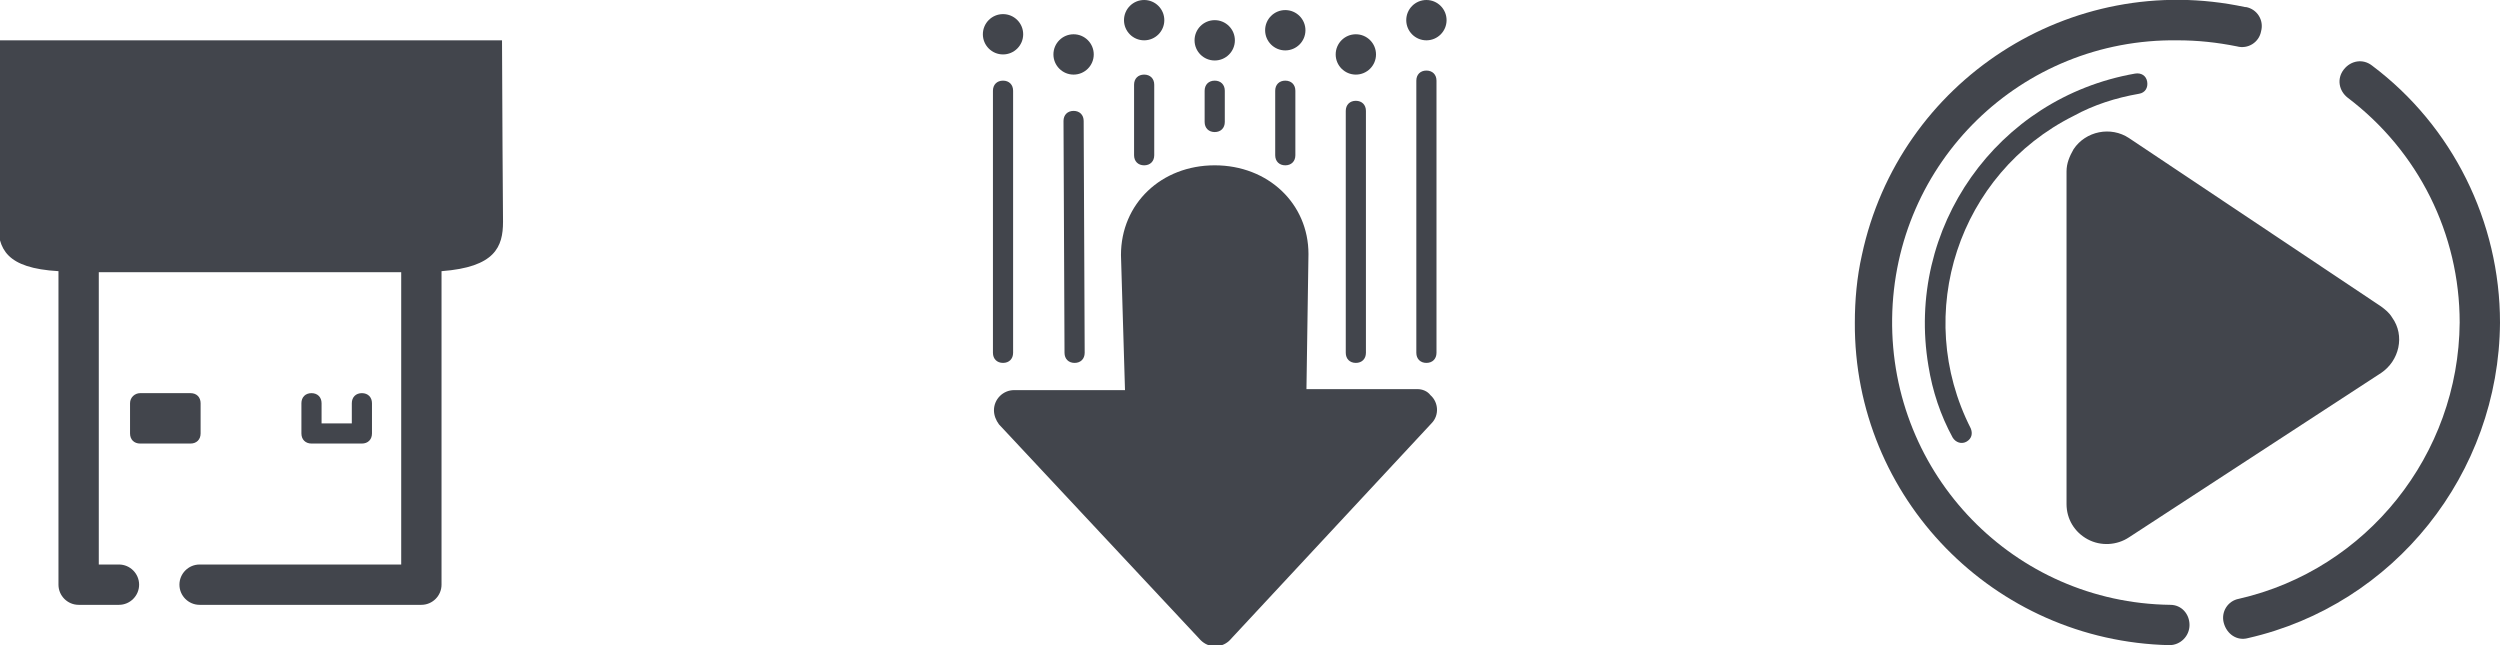 <?xml version="1.0" encoding="utf-8"?>
<!-- Generator: Adobe Illustrator 19.2.0, SVG Export Plug-In . SVG Version: 6.00 Build 0)  -->
<svg version="1.1" id="Play_button" xmlns="http://www.w3.org/2000/svg" xmlns:xlink="http://www.w3.org/1999/xlink" x="0px"
	 y="0px" viewBox="0 0 248 64" style="enable-background:new 0 0 248 64;" xml:space="preserve">
<style type="text/css">
	.st0{fill:#42454C;}
</style>
<title>Icons_Skillshare_horizontal</title>
<path class="st0" d="M235.3,6.5c-0.9-0.7-2.1-0.5-2.8,0.4S232,9,232.9,9.7C239.9,15,244,23.2,244,32c-0.1,13.1-9.2,24.5-21.9,27.4
	c-1.1,0.2-1.8,1.3-1.5,2.4s1.3,1.8,2.4,1.5C237.5,60,247.9,47,248,32C248,22,243.3,12.5,235.3,6.5z"/>
<path class="st0" d="M215.3,60c-15.5-0.2-27.8-12.9-27.6-28.4S200.5,3.8,216,4c2,0,3.9,0.2,5.9,0.6c1.1,0.3,2.2-0.4,2.4-1.5
	c0.3-1.1-0.4-2.2-1.5-2.4c0,0-0.1,0-0.1,0c-17.3-3.7-34.3,7.3-38,24.6c-0.5,2.2-0.7,4.5-0.7,6.7c-0.1,17.4,13.8,31.6,31.2,32h0
	c1.1,0,2-0.9,2-2S216.4,60,215.3,60z"/>
<path class="st0" d="M212.2,9.3c0.6-0.1,0.9-0.6,0.8-1.2c-0.1-0.6-0.6-0.9-1.2-0.8c-13.7,2.4-22.8,15.3-20.5,29
	c0.4,2.5,1.2,4.9,2.4,7.1c0.3,0.5,0.9,0.7,1.4,0.4c0.5-0.3,0.6-0.8,0.4-1.3c-5.8-11.4-1.2-25.3,10.2-31
	C207.7,10.4,209.9,9.7,212.2,9.3z"/>
<path class="st0" d="M207.1,53.5c1.3,0.7,2.9,0.6,4.1-0.2l25-16.3c1.8-1.2,2.4-3.7,1.1-5.5c-0.3-0.5-0.7-0.8-1.1-1.1l-25-16.7
	c-1.8-1.2-4.3-0.7-5.5,1.1c-0.4,0.7-0.7,1.4-0.7,2.2v33C205,51.5,205.8,52.8,207.1,53.5z"/>
<circle class="st0" cx="127.5" cy="3" r="2"/>
<circle class="st0" cx="120.5" cy="4" r="2"/>
<circle class="st0" cx="113.5" cy="2" r="2"/>
<circle class="st0" cx="106.5" cy="5.4" r="2"/>
<circle class="st0" cx="99.5" cy="3.4" r="2"/>
<path class="st0" d="M126.5,9v6.4c0,0.6,0.4,1,1,1s1-0.4,1-1V9c0-0.6-0.4-1-1-1S126.5,8.4,126.5,9z"/>
<path class="st0" d="M119.5,9v3.1c0,0.6,0.4,1,1,1s1-0.4,1-1V9c0-0.6-0.4-1-1-1S119.5,8.4,119.5,9z"/>
<path class="st0" d="M113.5,7.4L113.5,7.4c-0.6,0-1,0.4-1,1v7c0,0.6,0.4,1,1,1l0,0c0.6,0,1-0.4,1-1v-7
	C114.5,7.8,114.1,7.4,113.5,7.4z"/>
<circle class="st0" cx="141.5" cy="2" r="2"/>
<circle class="st0" cx="134.5" cy="5.4" r="2"/>
<path class="st0" d="M141.5,36c0.6,0,1-0.4,1-1V8c0-0.6-0.4-1-1-1s-1,0.4-1,1v27C140.5,35.6,140.9,36,141.5,36z"/>
<path class="st0" d="M133.5,11v24c0,0.6,0.4,1,1,1s1-0.4,1-1V11c0-0.6-0.4-1-1-1S133.5,10.4,133.5,11z"/>
<path class="st0" d="M106.5,11L106.5,11c-0.6,0-1,0.4-1,1l0.1,23c0,0.6,0.4,1,1,1l0,0c0.6,0,1-0.4,1-1l-0.1-23
	C107.5,11.4,107.1,11,106.5,11z"/>
<path class="st0" d="M140.6,38.6h-11l0.2-13.4c0-5-4-8.8-9.3-8.8s-9.3,3.8-9.3,8.9l0.4,13.4h-11c-1.1,0-2,0.9-2,2
	c0,0.5,0.2,1,0.5,1.4l20,21.4c0.8,0.8,2,0.8,2.8,0.1c0,0,0.1-0.1,0.1-0.1L142,42c0.8-0.8,0.7-2.1-0.1-2.8
	C141.6,38.8,141.1,38.6,140.6,38.6z"/>
<path class="st0" d="M99.5,36c0.6,0,1-0.4,1-1V9c0-0.6-0.4-1-1-1s-1,0.4-1,1v26C98.5,35.6,98.9,36,99.5,36z"/>
<path class="st0" d="M13.9,39h5c0.6,0,1,0.4,1,1v3c0,0.6-0.4,1-1,1h-5c-0.6,0-1-0.4-1-1v-3C12.9,39.4,13.4,39,13.9,39z"/>
<path class="st0" d="M30.9,39c-0.6,0-1,0.4-1,1v3c0,0.6,0.4,1,1,1h5c0.6,0,1-0.4,1-1v-3c0-0.6-0.4-1-1-1s-1,0.4-1,1v2h-3v-2
	C31.9,39.4,31.5,39,30.9,39z"/>
<path class="st0" d="M49.9,22c0,0-0.1-14-0.1-18h-50c0,4.1,0,18,0,18c0,2.7,0.8,4.6,6,4.9c0,0,0,0,0,0.1v31c0,1.1,0.9,2,2,2h4
	c1.1,0,2-0.9,2-2s-0.9-2-2-2h-2V27h30v29h-20c-1.1,0-2,0.9-2,2s0.9,2,2,2h22c1.1,0,2-0.9,2-2V27c0,0,0,0,0-0.1
	C49.1,26.5,49.9,24.5,49.9,22z"/>
</svg>
